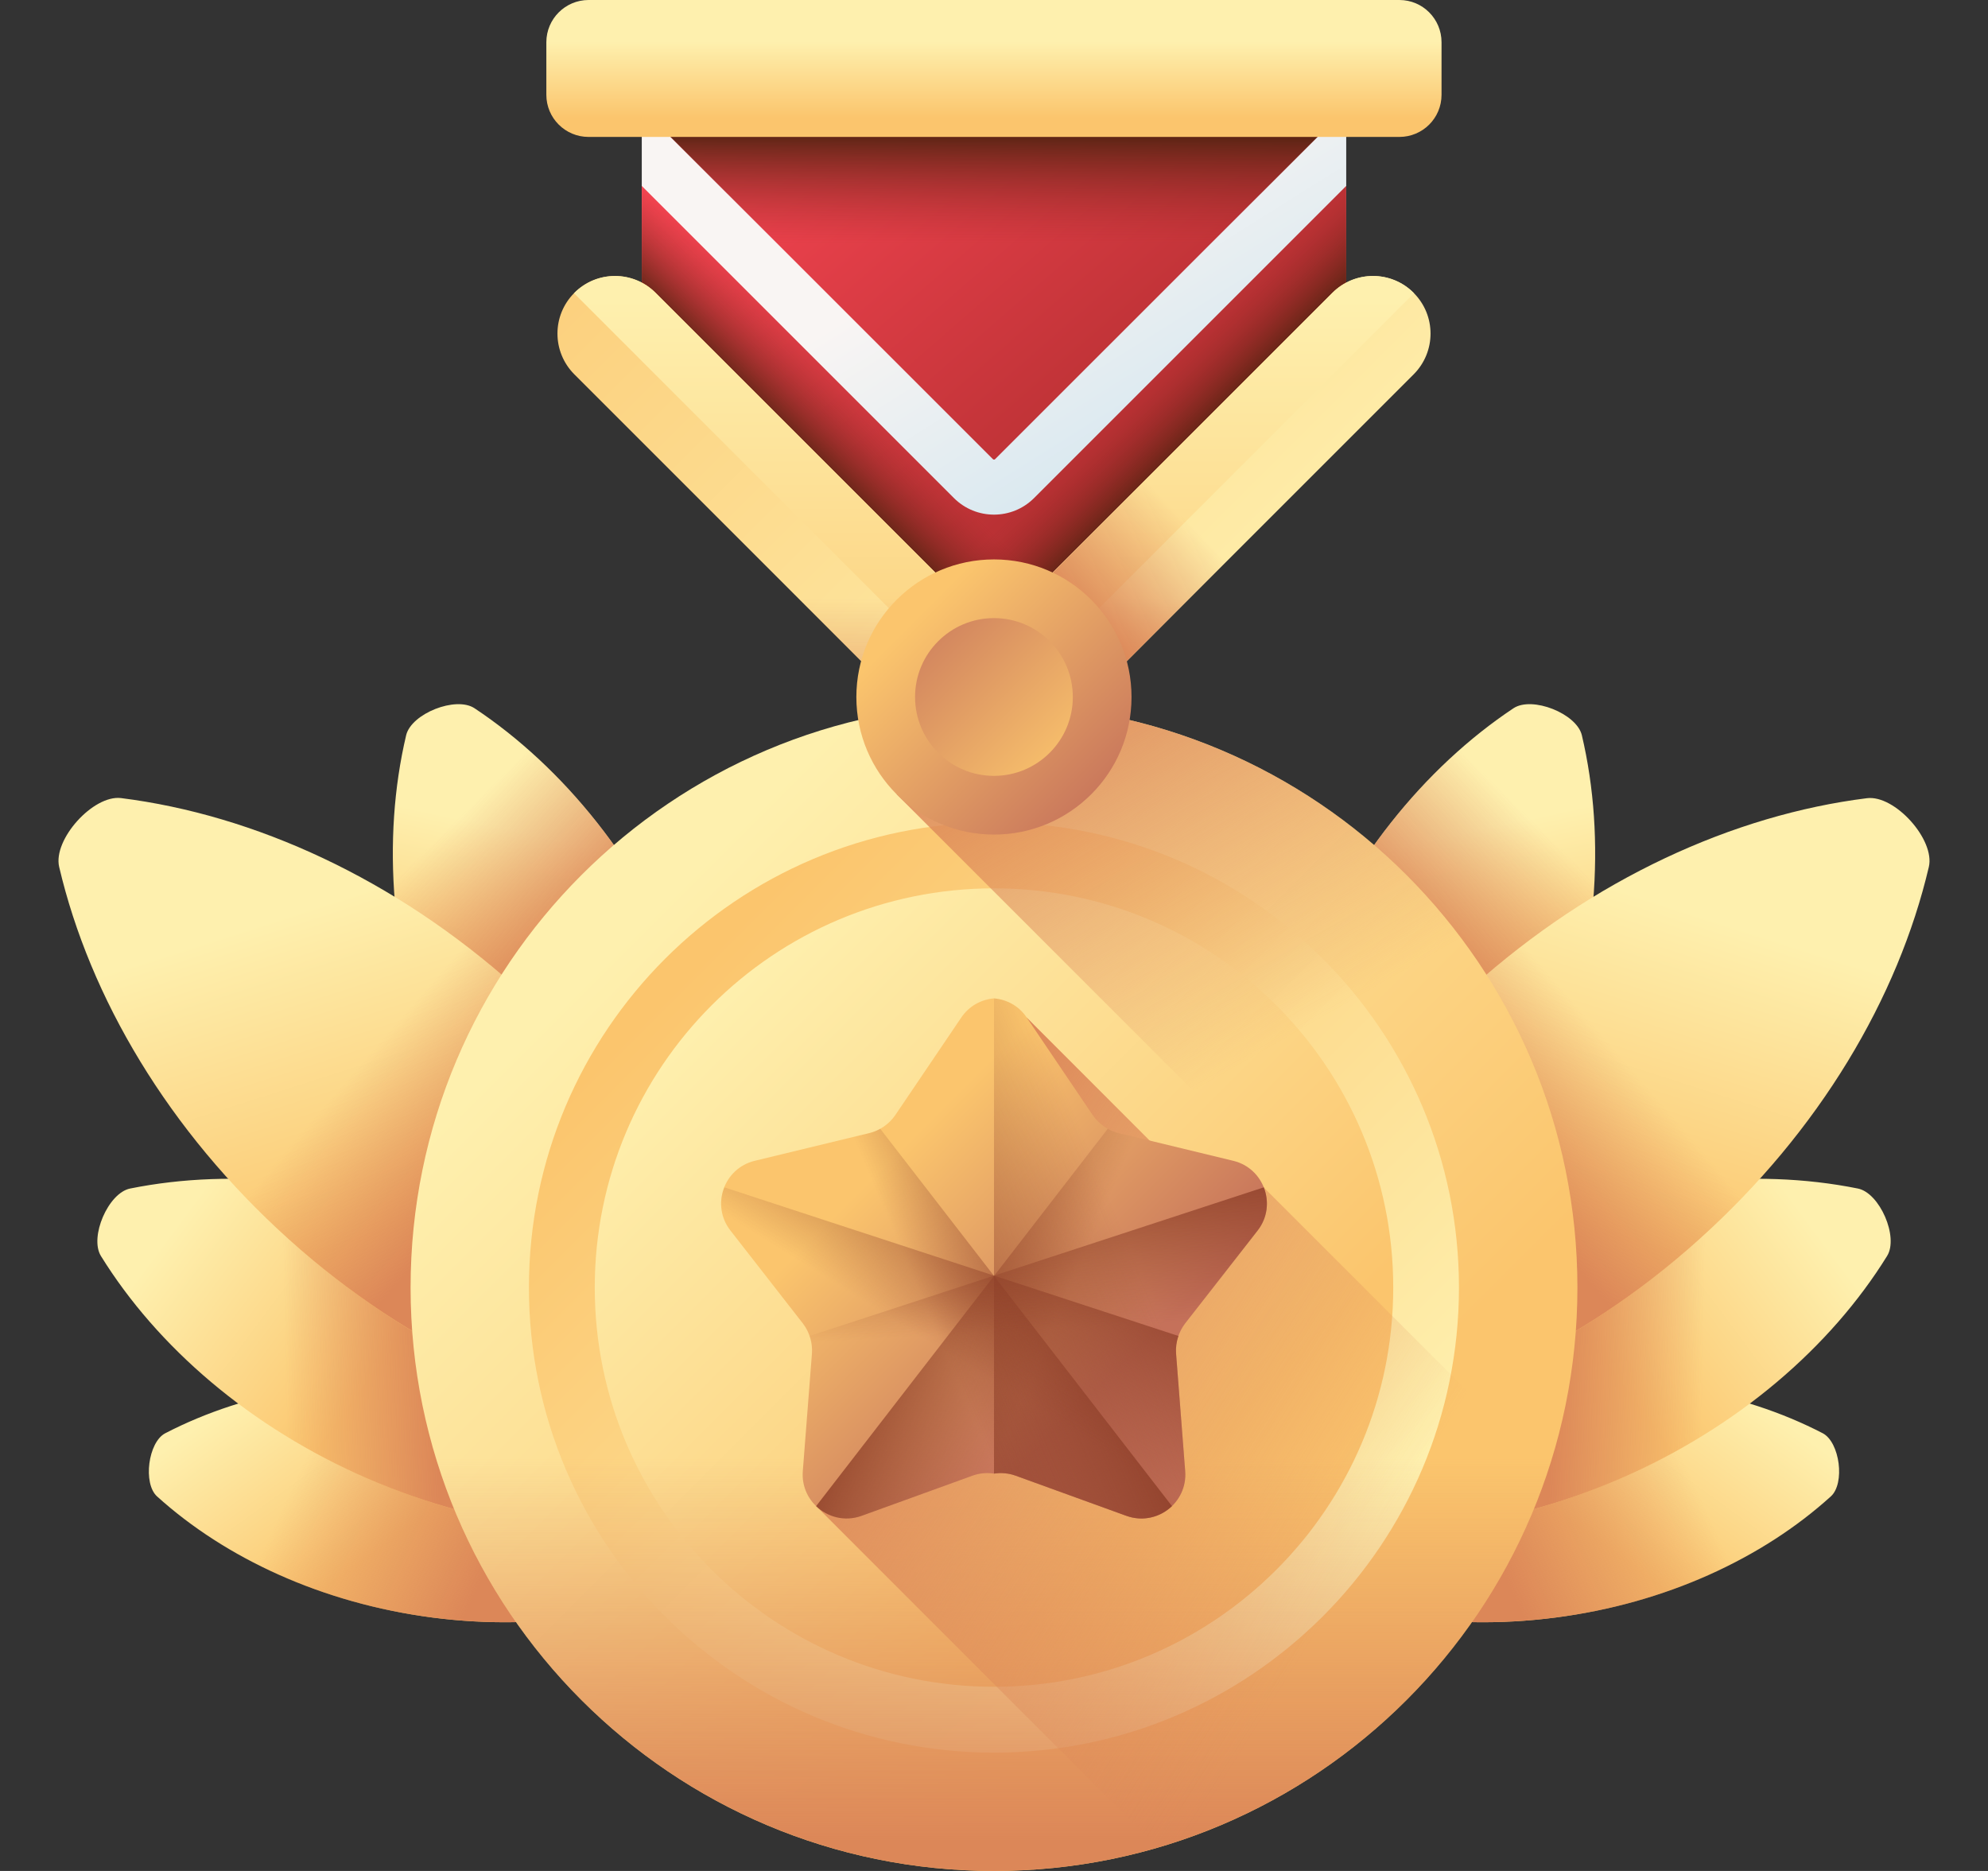 <svg width="17" height="16" viewBox="0 0 17 16" fill="none" xmlns="http://www.w3.org/2000/svg">
<rect x="0" y="0" width="17" height="16" fill="#333333" stroke="none"/>
<g clip-path="url(#clip0_662_1802)">
<path d="M3.955 11.854C4.901 11.976 5.726 12.36 6.31 12.89C6.433 13.001 6.387 13.353 6.24 13.43C5.541 13.793 4.645 13.955 3.699 13.833C2.753 13.71 1.928 13.326 1.343 12.797C1.221 12.686 1.267 12.333 1.413 12.257C2.113 11.894 3.009 11.732 3.955 11.854Z" fill="url(#paint0_linear_662_1802)"/>
<path d="M3.955 11.854C4.901 11.976 5.726 12.36 6.31 12.89C6.433 13.001 6.387 13.353 6.24 13.43C5.541 13.793 4.645 13.955 3.699 13.833C2.753 13.71 1.928 13.326 1.343 12.797C1.221 12.686 1.267 12.333 1.413 12.257C2.113 11.894 3.009 11.732 3.955 11.854Z" fill="url(#paint1_linear_662_1802)"/>
<path d="M4.065 10.53C5.077 10.968 5.871 11.659 6.35 12.434C6.451 12.596 6.287 12.974 6.1 13.011C5.207 13.191 4.16 13.084 3.148 12.646C2.136 12.207 1.343 11.516 0.863 10.741C0.763 10.579 0.926 10.201 1.113 10.164C2.007 9.984 3.054 10.091 4.065 10.53Z" fill="url(#paint2_linear_662_1802)"/>
<path d="M4.065 10.53C5.077 10.968 5.871 11.659 6.35 12.434C6.451 12.596 6.287 12.974 6.1 13.011C5.207 13.191 4.16 13.084 3.148 12.646C2.136 12.207 1.343 11.516 0.863 10.741C0.763 10.579 0.926 10.201 1.113 10.164C2.007 9.984 3.054 10.091 4.065 10.53Z" fill="url(#paint3_linear_662_1802)"/>
<path d="M5.887 8.403C6.292 9.428 6.365 10.478 6.156 11.365C6.112 11.551 5.73 11.702 5.571 11.597C4.812 11.092 4.147 10.276 3.742 9.25C3.337 8.225 3.264 7.175 3.473 6.288C3.517 6.102 3.899 5.951 4.058 6.057C4.817 6.561 5.482 7.377 5.887 8.403Z" fill="url(#paint4_linear_662_1802)"/>
<path d="M5.887 8.403C6.292 9.428 6.365 10.478 6.156 11.365C6.112 11.551 5.73 11.702 5.571 11.597C4.812 11.092 4.147 10.276 3.742 9.25C3.337 8.225 3.264 7.175 3.473 6.288C3.517 6.102 3.899 5.951 4.058 6.057C4.817 6.561 5.482 7.377 5.887 8.403Z" fill="url(#paint5_linear_662_1802)"/>
<path d="M4.41 8.441C5.442 9.369 6.113 10.51 6.375 11.626C6.43 11.86 6.084 12.245 5.846 12.215C4.708 12.072 3.502 11.527 2.471 10.599C1.439 9.672 0.768 8.53 0.506 7.414C0.451 7.18 0.797 6.796 1.035 6.825C2.173 6.968 3.379 7.514 4.41 8.441Z" fill="url(#paint6_linear_662_1802)"/>
<path d="M0.979 8.682C1.329 9.365 1.831 10.024 2.471 10.599C3.502 11.526 4.708 12.072 5.846 12.215C6.084 12.245 6.43 11.86 6.375 11.626C6.113 10.51 5.442 9.369 4.41 8.441C3.803 7.895 3.135 7.482 2.456 7.205L0.979 8.682Z" fill="url(#paint7_linear_662_1802)"/>
<path d="M13.045 11.854C12.099 11.976 11.274 12.361 10.69 12.89C10.567 13.001 10.613 13.354 10.759 13.43C11.459 13.793 12.355 13.955 13.301 13.833C14.247 13.711 15.072 13.326 15.656 12.797C15.779 12.686 15.733 12.334 15.587 12.257C14.887 11.894 13.991 11.732 13.045 11.854Z" fill="url(#paint8_linear_662_1802)"/>
<path d="M13.045 11.854C12.099 11.976 11.274 12.361 10.69 12.89C10.567 13.001 10.613 13.354 10.759 13.43C11.459 13.793 12.355 13.955 13.301 13.833C14.247 13.711 15.072 13.326 15.656 12.797C15.779 12.686 15.733 12.334 15.587 12.257C14.887 11.894 13.991 11.732 13.045 11.854Z" fill="url(#paint9_linear_662_1802)"/>
<path d="M12.935 10.53C11.923 10.968 11.129 11.659 10.65 12.434C10.549 12.597 10.713 12.974 10.9 13.011C11.793 13.191 12.84 13.084 13.852 12.646C14.864 12.207 15.657 11.516 16.137 10.741C16.238 10.579 16.074 10.201 15.887 10.164C14.993 9.984 13.946 10.091 12.935 10.53Z" fill="url(#paint10_linear_662_1802)"/>
<path d="M12.935 10.53C11.923 10.968 11.129 11.659 10.65 12.434C10.549 12.597 10.713 12.974 10.9 13.011C11.793 13.191 12.84 13.084 13.852 12.646C14.864 12.207 15.657 11.516 16.137 10.741C16.238 10.579 16.074 10.201 15.887 10.164C14.993 9.984 13.946 10.091 12.935 10.53Z" fill="url(#paint11_linear_662_1802)"/>
<path d="M11.113 8.403C10.708 9.428 10.635 10.478 10.844 11.366C10.888 11.551 11.271 11.702 11.429 11.597C12.188 11.092 12.853 10.276 13.258 9.251C13.663 8.225 13.736 7.175 13.527 6.288C13.483 6.102 13.101 5.951 12.942 6.057C12.183 6.562 11.518 7.378 11.113 8.403Z" fill="url(#paint12_linear_662_1802)"/>
<path d="M11.113 8.403C10.708 9.428 10.635 10.478 10.844 11.366C10.888 11.551 11.271 11.702 11.429 11.597C12.188 11.092 12.853 10.276 13.258 9.251C13.663 8.225 13.736 7.175 13.527 6.288C13.483 6.102 13.101 5.951 12.942 6.057C12.183 6.562 11.518 7.378 11.113 8.403Z" fill="url(#paint13_linear_662_1802)"/>
<path d="M12.59 8.442C11.558 9.369 10.887 10.51 10.625 11.626C10.57 11.86 10.916 12.245 11.154 12.215C12.292 12.072 13.498 11.527 14.529 10.599C15.561 9.672 16.232 8.53 16.494 7.414C16.549 7.181 16.203 6.796 15.965 6.826C14.827 6.968 13.621 7.514 12.59 8.442Z" fill="url(#paint14_linear_662_1802)"/>
<path d="M16.022 8.682C15.671 9.366 15.17 10.024 14.529 10.599C13.498 11.527 12.292 12.072 11.154 12.215C10.916 12.245 10.57 11.86 10.625 11.626C10.887 10.51 11.558 9.369 12.59 8.442C13.197 7.895 13.865 7.482 14.544 7.205L16.022 8.682Z" fill="url(#paint15_linear_662_1802)"/>
<path d="M8.5 16C11.255 16 13.489 13.766 13.489 11.011C13.489 8.256 11.255 6.022 8.5 6.022C5.744 6.022 3.511 8.256 3.511 11.011C3.511 13.766 5.744 16 8.5 16Z" fill="url(#paint16_linear_662_1802)"/>
<path d="M8.5 14.988C10.696 14.988 12.476 13.207 12.476 11.011C12.476 8.815 10.696 7.034 8.5 7.034C6.303 7.034 4.523 8.815 4.523 11.011C4.523 13.207 6.303 14.988 8.5 14.988Z" fill="url(#paint17_linear_662_1802)"/>
<path d="M8.5 14.425C10.385 14.425 11.914 12.896 11.914 11.011C11.914 9.125 10.385 7.597 8.5 7.597C6.614 7.597 5.086 9.125 5.086 11.011C5.086 12.896 6.614 14.425 8.5 14.425Z" fill="url(#paint18_linear_662_1802)"/>
<path d="M3.511 11.011C3.511 13.766 5.744 16 8.5 16C11.255 16 13.489 13.766 13.489 11.011C13.489 10.992 13.488 10.972 13.488 10.953H3.511C3.511 10.972 3.511 10.992 3.511 11.011Z" fill="url(#paint19_linear_662_1802)"/>
<path d="M9.899 15.801C11.472 15.342 12.722 14.131 13.236 12.584L10.806 10.154L10.258 10.181L8.78 8.702L6.978 12.879L9.899 15.801Z" fill="url(#paint20_linear_662_1802)"/>
<path d="M10.546 9.927L9.567 9.69C9.476 9.668 9.397 9.613 9.344 9.536L8.78 8.702C8.712 8.601 8.608 8.547 8.5 8.538C8.393 8.547 8.288 8.601 8.22 8.702L7.656 9.536C7.603 9.613 7.524 9.668 7.433 9.69L6.454 9.927C6.189 9.991 6.078 10.308 6.246 10.523L6.865 11.317C6.922 11.391 6.95 11.484 6.943 11.577L6.865 12.581C6.844 12.853 7.112 13.056 7.368 12.963L8.315 12.62C8.374 12.598 8.438 12.593 8.5 12.602C8.562 12.593 8.626 12.598 8.686 12.62L9.632 12.963C9.889 13.056 10.156 12.853 10.135 12.581L10.057 11.577C10.05 11.484 10.078 11.391 10.135 11.317L10.754 10.523C10.922 10.308 10.811 9.991 10.546 9.927Z" fill="url(#paint21_linear_662_1802)"/>
<path d="M8.685 12.62L9.632 12.963C9.889 13.056 10.156 12.853 10.135 12.581L10.057 11.577C10.05 11.484 10.078 11.391 10.135 11.317L10.754 10.523C10.922 10.308 10.811 9.991 10.546 9.927L9.567 9.69C9.476 9.668 9.397 9.613 9.344 9.536L8.78 8.702C8.712 8.601 8.608 8.547 8.5 8.538V12.602C8.562 12.593 8.626 12.598 8.685 12.62Z" fill="url(#paint22_linear_662_1802)"/>
<path d="M10.546 9.927L9.567 9.691C9.534 9.682 9.502 9.67 9.473 9.653L6.979 12.88C7.076 12.974 7.224 13.015 7.368 12.963L8.315 12.62C8.374 12.598 8.438 12.593 8.5 12.602C8.562 12.593 8.626 12.598 8.686 12.62L9.632 12.963C9.889 13.056 10.156 12.853 10.135 12.581L10.057 11.577C10.05 11.484 10.078 11.391 10.135 11.317L10.754 10.523C10.922 10.308 10.811 9.991 10.546 9.927Z" fill="url(#paint23_linear_662_1802)"/>
<path d="M6.454 9.927L7.433 9.691C7.466 9.682 7.498 9.67 7.527 9.653L10.022 12.88C9.924 12.974 9.776 13.015 9.632 12.963L8.686 12.62C8.626 12.598 8.562 12.593 8.5 12.602C8.438 12.593 8.374 12.598 8.315 12.62L7.368 12.963C7.112 13.056 6.844 12.853 6.865 12.581L6.943 11.577C6.95 11.484 6.922 11.391 6.865 11.317L6.246 10.523C6.078 10.308 6.189 9.991 6.454 9.927Z" fill="url(#paint24_linear_662_1802)"/>
<path d="M6.194 10.154C6.147 10.271 6.159 10.411 6.246 10.523L6.865 11.317C6.922 11.391 6.95 11.484 6.943 11.577L6.866 12.581C6.845 12.853 7.112 13.056 7.368 12.963L8.315 12.62C8.374 12.598 8.438 12.593 8.5 12.602C8.562 12.593 8.626 12.598 8.686 12.62L9.632 12.963C9.889 13.056 10.156 12.853 10.135 12.581L10.057 11.577C10.053 11.525 10.06 11.474 10.077 11.425L6.194 10.154Z" fill="url(#paint25_linear_662_1802)"/>
<path d="M10.807 10.154C10.853 10.271 10.842 10.411 10.755 10.523L10.136 11.317C10.078 11.391 10.05 11.484 10.058 11.577L10.135 12.581C10.156 12.853 9.889 13.056 9.632 12.963L8.686 12.62C8.626 12.598 8.562 12.593 8.501 12.602C8.439 12.593 8.375 12.598 8.315 12.62L7.369 12.963C7.112 13.056 6.845 12.853 6.866 12.581L6.943 11.577C6.947 11.525 6.94 11.474 6.924 11.425L10.807 10.154Z" fill="url(#paint26_linear_662_1802)"/>
<path d="M8.5 6.022C8.479 6.022 8.459 6.022 8.438 6.023L7.668 6.793L13.289 12.413C13.419 11.968 13.489 11.498 13.489 11.011C13.489 8.256 11.255 6.022 8.5 6.022Z" fill="url(#paint27_linear_662_1802)"/>
<path d="M5.488 0.105V2.74L8.5 5.752L11.512 2.74V0.105H5.488Z" fill="url(#paint28_linear_662_1802)"/>
<path d="M5.488 0.105V0.925L8.49 3.926C8.496 3.932 8.505 3.932 8.51 3.926L11.512 0.925V0.105H5.488Z" fill="url(#paint29_linear_662_1802)"/>
<path d="M5.488 0.105V0.925L8.49 3.926C8.496 3.932 8.505 3.932 8.51 3.926L11.512 0.925V0.105H5.488Z" fill="url(#paint30_linear_662_1802)"/>
<path d="M8.5 4.401C8.376 4.401 8.252 4.354 8.157 4.259L5.488 1.59V2.74L8.5 5.752L11.512 2.74V1.59L8.843 4.259C8.748 4.354 8.624 4.401 8.5 4.401Z" fill="url(#paint31_linear_662_1802)"/>
<path d="M8.5 4.401C8.376 4.401 8.252 4.354 8.157 4.259L5.488 1.59V2.74L8.5 5.752L11.512 2.74V1.59L8.843 4.259C8.748 4.354 8.624 4.401 8.5 4.401Z" fill="url(#paint32_linear_662_1802)"/>
<path d="M8.5 4.401C8.624 4.401 8.748 4.354 8.843 4.259L11.512 1.59V2.74L8.5 5.752L5.488 2.74V1.59L8.157 4.259C8.252 4.354 8.376 4.401 8.5 4.401Z" fill="url(#paint33_linear_662_1802)"/>
<path d="M8.17 5.068L5.607 2.505C5.415 2.312 5.103 2.312 4.911 2.505C4.719 2.697 4.719 3.008 4.911 3.201L8.5 6.79L12.089 3.201C12.281 3.008 12.281 2.697 12.089 2.505C11.897 2.312 11.585 2.312 11.393 2.505L8.83 5.068C8.648 5.25 8.352 5.25 8.17 5.068Z" fill="url(#paint34_linear_662_1802)"/>
<path d="M4.911 2.51L8.122 5.722C8.331 5.931 8.669 5.931 8.878 5.722L12.089 2.51C12.09 2.51 12.091 2.508 12.092 2.508C12.091 2.507 12.09 2.506 12.089 2.505C11.897 2.312 11.585 2.312 11.393 2.505L8.83 5.068C8.648 5.25 8.352 5.25 8.17 5.068L5.607 2.505C5.415 2.312 5.103 2.312 4.911 2.505C4.91 2.506 4.909 2.507 4.908 2.508C4.909 2.508 4.91 2.51 4.911 2.51Z" fill="url(#paint35_linear_662_1802)"/>
<path d="M8.5 6.79L11.034 4.256H9.642L8.83 5.068C8.648 5.25 8.352 5.25 8.17 5.068L7.358 4.256H5.966L8.5 6.79Z" fill="url(#paint36_linear_662_1802)"/>
<path d="M8.186 6.476L8.5 6.79L11.713 3.577H10.321L8.83 5.068C8.653 5.245 8.369 5.249 8.186 5.083V6.476Z" fill="url(#paint37_linear_662_1802)"/>
<path d="M8.5 7.137C9.149 7.137 9.676 6.611 9.676 5.961C9.676 5.311 9.149 4.784 8.5 4.784C7.85 4.784 7.323 5.311 7.323 5.961C7.323 6.611 7.85 7.137 8.5 7.137Z" fill="url(#paint38_linear_662_1802)"/>
<path d="M8.5 6.635C8.872 6.635 9.174 6.333 9.174 5.961C9.174 5.588 8.872 5.286 8.5 5.286C8.127 5.286 7.825 5.588 7.825 5.961C7.825 6.333 8.127 6.635 8.5 6.635Z" fill="url(#paint39_linear_662_1802)"/>
<path d="M11.966 1.171H5.033C4.834 1.171 4.672 1.01 4.672 0.811V0.361C4.672 0.162 4.834 0 5.033 0H11.967C12.166 0 12.327 0.162 12.327 0.361V0.811C12.327 1.01 12.166 1.171 11.966 1.171Z" fill="url(#paint40_linear_662_1802)"/>
</g>
<defs>
<linearGradient id="paint0_linear_662_1802" x1="2.781" y1="11.402" x2="3.817" y2="12.829" gradientUnits="userSpaceOnUse">
<stop stop-color="#FEF0AE"/>
<stop offset="1" stop-color="#FBC56D"/>
</linearGradient>
<linearGradient id="paint1_linear_662_1802" x1="2.687" y1="12.317" x2="4.318" y2="13.07" gradientUnits="userSpaceOnUse">
<stop stop-color="#DC8758" stop-opacity="0"/>
<stop offset="0.996" stop-color="#DC8758" stop-opacity="0.996"/>
<stop offset="1" stop-color="#DC8758"/>
</linearGradient>
<linearGradient id="paint2_linear_662_1802" x1="1.72" y1="10.185" x2="3.429" y2="11.456" gradientUnits="userSpaceOnUse">
<stop stop-color="#FEF0AE"/>
<stop offset="1" stop-color="#FBC56D"/>
</linearGradient>
<linearGradient id="paint3_linear_662_1802" x1="2.436" y1="11.606" x2="3.733" y2="11.585" gradientUnits="userSpaceOnUse">
<stop stop-color="#DC8758" stop-opacity="0"/>
<stop offset="0.996" stop-color="#DC8758" stop-opacity="0.996"/>
<stop offset="1" stop-color="#DC8758"/>
</linearGradient>
<linearGradient id="paint4_linear_662_1802" x1="5.155" y1="7.262" x2="4.762" y2="9.066" gradientUnits="userSpaceOnUse">
<stop stop-color="#FEF0AE"/>
<stop offset="1" stop-color="#FBC56D"/>
</linearGradient>
<linearGradient id="paint5_linear_662_1802" x1="3.46" y1="7.444" x2="4.464" y2="8.469" gradientUnits="userSpaceOnUse">
<stop stop-color="#DC8758" stop-opacity="0"/>
<stop offset="0.996" stop-color="#DC8758" stop-opacity="0.996"/>
<stop offset="1" stop-color="#DC8758"/>
</linearGradient>
<linearGradient id="paint6_linear_662_1802" x1="2.857" y1="7.696" x2="3.72" y2="10.394" gradientUnits="userSpaceOnUse">
<stop stop-color="#FEF0AE"/>
<stop offset="1" stop-color="#FBC56D"/>
</linearGradient>
<linearGradient id="paint7_linear_662_1802" x1="3.031" y1="9.165" x2="4.139" y2="10.127" gradientUnits="userSpaceOnUse">
<stop stop-color="#DC8758" stop-opacity="0"/>
<stop offset="0.996" stop-color="#DC8758" stop-opacity="0.996"/>
<stop offset="1" stop-color="#DC8758"/>
</linearGradient>
<linearGradient id="paint8_linear_662_1802" x1="14.219" y1="11.402" x2="13.183" y2="12.829" gradientUnits="userSpaceOnUse">
<stop stop-color="#FEF0AE"/>
<stop offset="1" stop-color="#FBC56D"/>
</linearGradient>
<linearGradient id="paint9_linear_662_1802" x1="14.313" y1="12.318" x2="12.681" y2="13.07" gradientUnits="userSpaceOnUse">
<stop stop-color="#DC8758" stop-opacity="0"/>
<stop offset="0.996" stop-color="#DC8758" stop-opacity="0.996"/>
<stop offset="1" stop-color="#DC8758"/>
</linearGradient>
<linearGradient id="paint10_linear_662_1802" x1="15.28" y1="10.185" x2="13.571" y2="11.456" gradientUnits="userSpaceOnUse">
<stop stop-color="#FEF0AE"/>
<stop offset="1" stop-color="#FBC56D"/>
</linearGradient>
<linearGradient id="paint11_linear_662_1802" x1="14.564" y1="11.607" x2="13.267" y2="11.586" gradientUnits="userSpaceOnUse">
<stop stop-color="#DC8758" stop-opacity="0"/>
<stop offset="0.996" stop-color="#DC8758" stop-opacity="0.996"/>
<stop offset="1" stop-color="#DC8758"/>
</linearGradient>
<linearGradient id="paint12_linear_662_1802" x1="11.846" y1="7.262" x2="12.238" y2="9.066" gradientUnits="userSpaceOnUse">
<stop stop-color="#FEF0AE"/>
<stop offset="1" stop-color="#FBC56D"/>
</linearGradient>
<linearGradient id="paint13_linear_662_1802" x1="13.54" y1="7.444" x2="12.536" y2="8.469" gradientUnits="userSpaceOnUse">
<stop stop-color="#DC8758" stop-opacity="0"/>
<stop offset="0.996" stop-color="#DC8758" stop-opacity="0.996"/>
<stop offset="1" stop-color="#DC8758"/>
</linearGradient>
<linearGradient id="paint14_linear_662_1802" x1="14.143" y1="7.696" x2="13.28" y2="10.394" gradientUnits="userSpaceOnUse">
<stop stop-color="#FEF0AE"/>
<stop offset="1" stop-color="#FBC56D"/>
</linearGradient>
<linearGradient id="paint15_linear_662_1802" x1="13.969" y1="9.165" x2="12.861" y2="10.127" gradientUnits="userSpaceOnUse">
<stop stop-color="#DC8758" stop-opacity="0"/>
<stop offset="0.996" stop-color="#DC8758" stop-opacity="0.996"/>
<stop offset="1" stop-color="#DC8758"/>
</linearGradient>
<linearGradient id="paint16_linear_662_1802" x1="5.424" y1="7.935" x2="10.685" y2="13.197" gradientUnits="userSpaceOnUse">
<stop stop-color="#FEF0AE"/>
<stop offset="1" stop-color="#FBC56D"/>
</linearGradient>
<linearGradient id="paint17_linear_662_1802" x1="11.082" y1="13.594" x2="5.841" y2="8.353" gradientUnits="userSpaceOnUse">
<stop stop-color="#FEF0AE"/>
<stop offset="1" stop-color="#FBC56D"/>
</linearGradient>
<linearGradient id="paint18_linear_662_1802" x1="6.018" y1="8.529" x2="10.103" y2="12.614" gradientUnits="userSpaceOnUse">
<stop stop-color="#FEF0AE"/>
<stop offset="1" stop-color="#FBC56D"/>
</linearGradient>
<linearGradient id="paint19_linear_662_1802" x1="8.5" y1="12.471" x2="8.5" y2="15.745" gradientUnits="userSpaceOnUse">
<stop stop-color="#DC8758" stop-opacity="0"/>
<stop offset="0.996" stop-color="#DC8758" stop-opacity="0.996"/>
<stop offset="1" stop-color="#DC8758"/>
</linearGradient>
<linearGradient id="paint20_linear_662_1802" x1="11.488" y1="13.604" x2="7.368" y2="11.01" gradientUnits="userSpaceOnUse">
<stop stop-color="#DC8758" stop-opacity="0"/>
<stop offset="0.996" stop-color="#DC8758" stop-opacity="0.996"/>
<stop offset="1" stop-color="#DC8758"/>
</linearGradient>
<linearGradient id="paint21_linear_662_1802" x1="7.461" y1="10.063" x2="9.335" y2="11.937" gradientUnits="userSpaceOnUse">
<stop stop-color="#FBC56D"/>
<stop offset="1" stop-color="#C5715A"/>
</linearGradient>
<linearGradient id="paint22_linear_662_1802" x1="9.623" y1="10.574" x2="7.033" y2="11.644" gradientUnits="userSpaceOnUse">
<stop stop-color="#8C3D27" stop-opacity="0"/>
<stop offset="1" stop-color="#8C3D27"/>
</linearGradient>
<linearGradient id="paint23_linear_662_1802" x1="8.947" y1="11.493" x2="7.529" y2="10.885" gradientUnits="userSpaceOnUse">
<stop stop-color="#8C3D27" stop-opacity="0"/>
<stop offset="1" stop-color="#8C3D27"/>
</linearGradient>
<linearGradient id="paint24_linear_662_1802" x1="8.053" y1="11.493" x2="9.472" y2="10.885" gradientUnits="userSpaceOnUse">
<stop stop-color="#8C3D27" stop-opacity="0"/>
<stop offset="1" stop-color="#8C3D27"/>
</linearGradient>
<linearGradient id="paint25_linear_662_1802" x1="8.085" y1="11.564" x2="8.997" y2="10.099" gradientUnits="userSpaceOnUse">
<stop stop-color="#8C3D27" stop-opacity="0"/>
<stop offset="1" stop-color="#8C3D27"/>
</linearGradient>
<linearGradient id="paint26_linear_662_1802" x1="8.845" y1="11.379" x2="8.769" y2="9.946" gradientUnits="userSpaceOnUse">
<stop stop-color="#8C3D27" stop-opacity="0"/>
<stop offset="1" stop-color="#8C3D27"/>
</linearGradient>
<linearGradient id="paint27_linear_662_1802" x1="10.958" y1="8.903" x2="9.034" y2="5.536" gradientUnits="userSpaceOnUse">
<stop stop-color="#DC8758" stop-opacity="0"/>
<stop offset="0.996" stop-color="#DC8758" stop-opacity="0.996"/>
<stop offset="1" stop-color="#DC8758"/>
</linearGradient>
<linearGradient id="paint28_linear_662_1802" x1="8.723" y1="1.778" x2="9.962" y2="3.755" gradientUnits="userSpaceOnUse">
<stop stop-color="#F9F5F3"/>
<stop offset="1" stop-color="#D8E8F0"/>
</linearGradient>
<linearGradient id="paint29_linear_662_1802" x1="7.487" y1="-0.647" x2="11.335" y2="3.766" gradientUnits="userSpaceOnUse">
<stop stop-color="#FD4755"/>
<stop offset="1" stop-color="#A72B2B"/>
</linearGradient>
<linearGradient id="paint30_linear_662_1802" x1="8.5" y1="2.086" x2="8.5" y2="1.05" gradientUnits="userSpaceOnUse">
<stop stop-color="#A72B2B" stop-opacity="0"/>
<stop offset="1" stop-color="#42210B"/>
</linearGradient>
<linearGradient id="paint31_linear_662_1802" x1="6.67" y1="0.066" x2="10.518" y2="4.479" gradientUnits="userSpaceOnUse">
<stop stop-color="#FD4755"/>
<stop offset="1" stop-color="#A72B2B"/>
</linearGradient>
<linearGradient id="paint32_linear_662_1802" x1="9.692" y1="3.357" x2="10.228" y2="3.893" gradientUnits="userSpaceOnUse">
<stop stop-color="#A72B2B" stop-opacity="0"/>
<stop offset="1" stop-color="#42210B"/>
</linearGradient>
<linearGradient id="paint33_linear_662_1802" x1="7.308" y1="3.357" x2="6.773" y2="3.893" gradientUnits="userSpaceOnUse">
<stop stop-color="#A72B2B" stop-opacity="0"/>
<stop offset="1" stop-color="#42210B"/>
</linearGradient>
<linearGradient id="paint34_linear_662_1802" x1="11.22" y1="5.572" x2="4.786" y2="-0.861" gradientUnits="userSpaceOnUse">
<stop stop-color="#FEF0AE"/>
<stop offset="1" stop-color="#FBC56D"/>
</linearGradient>
<linearGradient id="paint35_linear_662_1802" x1="8.5" y1="2.562" x2="8.5" y2="6.956" gradientUnits="userSpaceOnUse">
<stop stop-color="#FEF0AE"/>
<stop offset="1" stop-color="#FBC56D"/>
</linearGradient>
<linearGradient id="paint36_linear_662_1802" x1="8.5" y1="5.114" x2="8.5" y2="6.558" gradientUnits="userSpaceOnUse">
<stop stop-color="#DC8758" stop-opacity="0"/>
<stop offset="0.996" stop-color="#DC8758" stop-opacity="0.996"/>
<stop offset="1" stop-color="#DC8758"/>
</linearGradient>
<linearGradient id="paint37_linear_662_1802" x1="9.983" y1="4.296" x2="9.104" y2="5.19" gradientUnits="userSpaceOnUse">
<stop stop-color="#DC8758" stop-opacity="0"/>
<stop offset="0.996" stop-color="#DC8758" stop-opacity="0.996"/>
<stop offset="1" stop-color="#DC8758"/>
</linearGradient>
<linearGradient id="paint38_linear_662_1802" x1="7.825" y1="5.286" x2="9.489" y2="6.95" gradientUnits="userSpaceOnUse">
<stop stop-color="#FBC56D"/>
<stop offset="1" stop-color="#C5715A"/>
</linearGradient>
<linearGradient id="paint39_linear_662_1802" x1="9.158" y1="6.62" x2="7.6" y2="5.061" gradientUnits="userSpaceOnUse">
<stop stop-color="#FBC56D"/>
<stop offset="1" stop-color="#C5715A"/>
</linearGradient>
<linearGradient id="paint40_linear_662_1802" x1="8.5" y1="0.356" x2="8.5" y2="1.009" gradientUnits="userSpaceOnUse">
<stop stop-color="#FEF0AE"/>
<stop offset="1" stop-color="#FBC56D"/>
</linearGradient>
<clipPath id="clip0_662_1802">
<rect width="16" height="16" fill="white" transform="translate(0.5)"/>
</clipPath>
</defs>
</svg>
